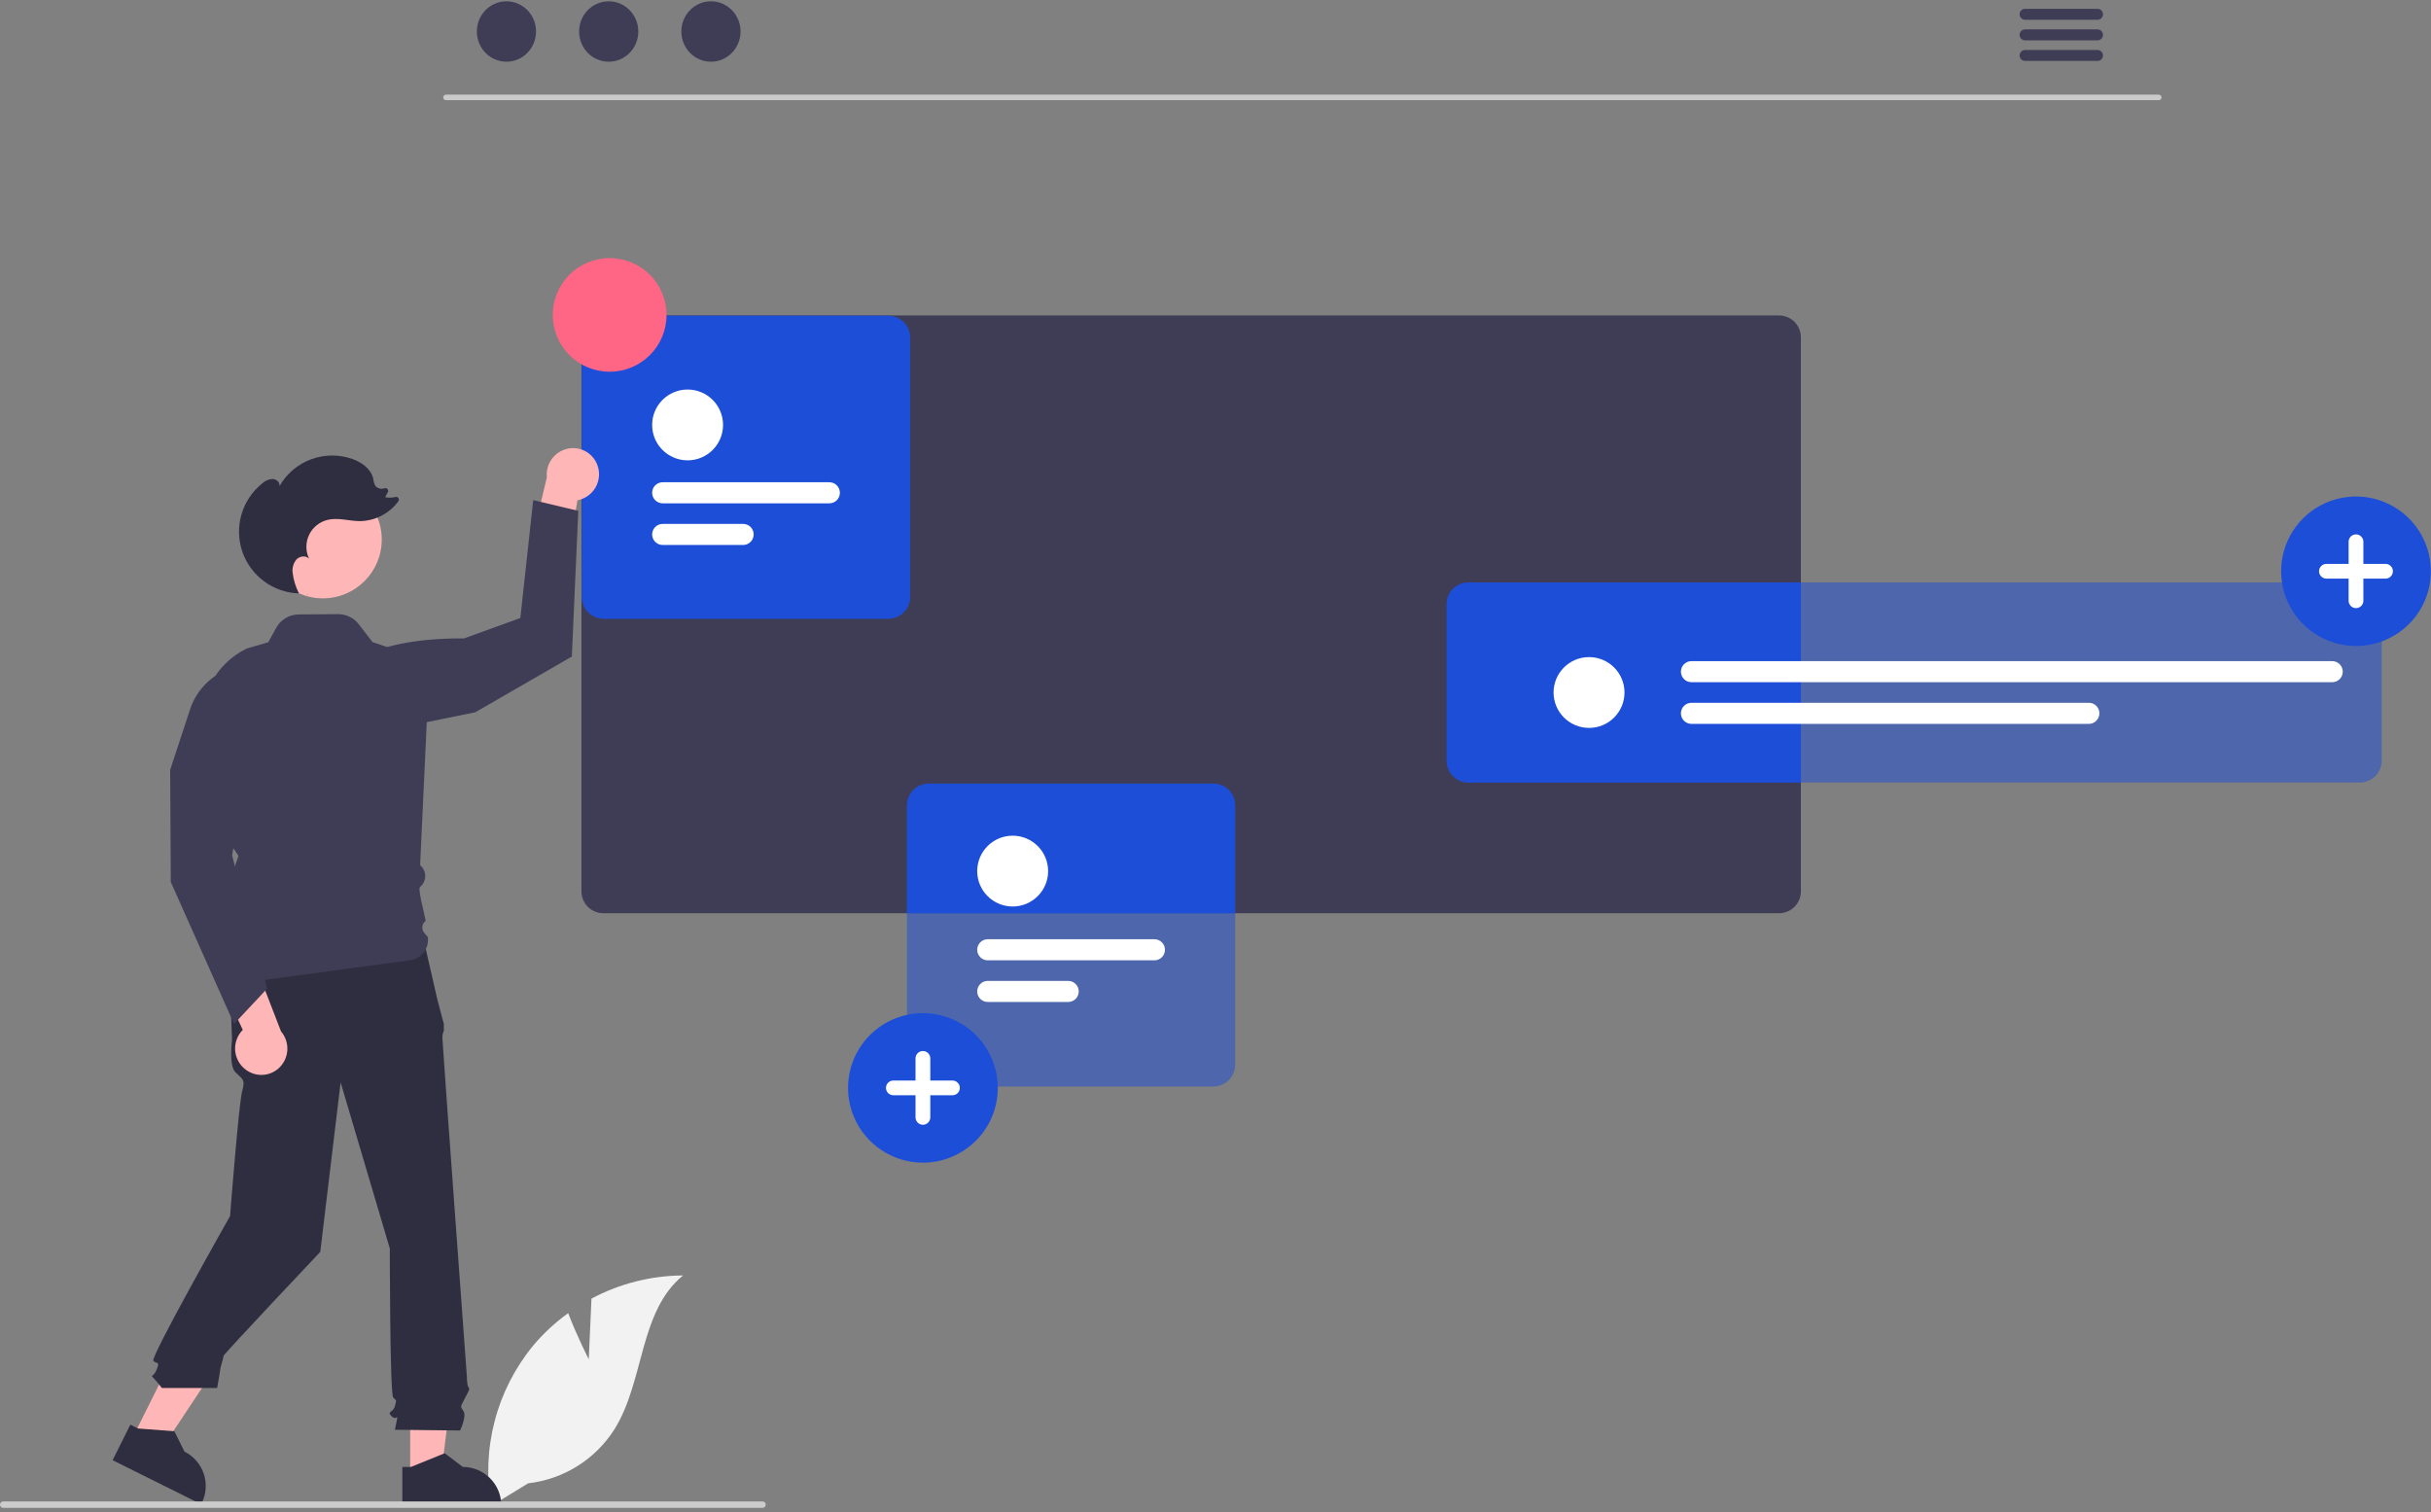 <svg width="352" height="219" viewBox="0 0 352 219" fill="none" xmlns="http://www.w3.org/2000/svg">
<rect x="0" y="0" width="352" height="219" fill="#808080" stroke="none"/>
<g clip-path="url(#clip0_775_109)">
<path d="M85.252 196.831L85.644 188.044C89.724 185.866 94.274 184.716 98.9 184.693C92.534 189.891 93.329 199.91 89.013 206.9C87.65 209.07 85.815 210.905 83.645 212.271C81.475 213.637 79.025 214.497 76.476 214.789L71.148 218.046C70.417 213.976 70.578 209.796 71.621 205.795C72.663 201.793 74.562 198.065 77.186 194.867C78.676 193.087 80.385 191.502 82.272 190.148C83.548 193.508 85.252 196.831 85.252 196.831Z" fill="#F2F2F2"/>
<path d="M312.598 14.504H64.564C64.46 14.502 64.361 14.459 64.288 14.385C64.216 14.31 64.175 14.211 64.175 14.107C64.175 14.003 64.216 13.903 64.288 13.829C64.361 13.754 64.46 13.711 64.564 13.709H312.598C312.702 13.711 312.801 13.754 312.874 13.829C312.947 13.903 312.988 14.003 312.988 14.107C312.988 14.211 312.947 14.31 312.874 14.385C312.801 14.459 312.702 14.502 312.598 14.504Z" fill="#CACACA"/>
<path d="M73.333 8.937C75.7 8.937 77.619 6.978 77.619 4.562C77.619 2.146 75.7 0.188 73.333 0.188C70.967 0.188 69.048 2.146 69.048 4.562C69.048 6.978 70.967 8.937 73.333 8.937Z" fill="#3F3D56"/>
<path d="M88.138 8.937C90.505 8.937 92.424 6.978 92.424 4.562C92.424 2.146 90.505 0.188 88.138 0.188C85.771 0.188 83.853 2.146 83.853 4.562C83.853 6.978 85.771 8.937 88.138 8.937Z" fill="#3F3D56"/>
<path d="M102.943 8.937C105.31 8.937 107.228 6.978 107.228 4.562C107.228 2.146 105.31 0.188 102.943 0.188C100.576 0.188 98.657 2.146 98.657 4.562C98.657 6.978 100.576 8.937 102.943 8.937Z" fill="#3F3D56"/>
<path d="M303.727 1.272H293.21C293.002 1.276 292.803 1.361 292.657 1.51C292.511 1.659 292.43 1.859 292.43 2.067C292.43 2.275 292.511 2.475 292.657 2.624C292.803 2.772 293.002 2.858 293.21 2.862H303.727C303.935 2.858 304.134 2.772 304.28 2.624C304.426 2.475 304.507 2.275 304.507 2.067C304.507 1.859 304.426 1.659 304.28 1.51C304.134 1.361 303.935 1.276 303.727 1.272Z" fill="#3F3D56"/>
<path d="M303.727 4.256H293.21C293.002 4.26 292.803 4.346 292.657 4.495C292.511 4.643 292.43 4.843 292.43 5.051C292.43 5.26 292.511 5.46 292.657 5.608C292.803 5.757 293.002 5.842 293.21 5.847H303.727C303.935 5.842 304.134 5.757 304.28 5.608C304.426 5.46 304.507 5.26 304.507 5.051C304.507 4.843 304.426 4.643 304.28 4.495C304.134 4.346 303.935 4.26 303.727 4.256Z" fill="#3F3D56"/>
<path d="M303.727 7.237H293.21C293.002 7.241 292.803 7.327 292.657 7.475C292.511 7.624 292.43 7.824 292.43 8.032C292.43 8.24 292.511 8.44 292.657 8.589C292.803 8.738 293.002 8.823 293.21 8.827H303.727C303.935 8.823 304.134 8.738 304.28 8.589C304.426 8.44 304.507 8.24 304.507 8.032C304.507 7.824 304.426 7.624 304.28 7.475C304.134 7.327 303.935 7.241 303.727 7.237Z" fill="#3F3D56"/>
<path d="M257.601 45.678H87.357C86.518 45.678 85.713 46.011 85.12 46.603C84.526 47.195 84.192 47.998 84.191 48.835V129.079C84.192 129.917 84.526 130.721 85.12 131.313C85.713 131.906 86.518 132.239 87.357 132.24H257.601C258.439 132.238 259.243 131.905 259.836 131.312C260.428 130.72 260.762 129.917 260.762 129.079V48.835C260.761 47.998 260.428 47.196 259.835 46.604C259.243 46.012 258.439 45.679 257.601 45.678Z" fill="#3F3D56"/>
<path d="M212.632 84.337C211.794 84.338 210.99 84.671 210.398 85.263C209.805 85.855 209.472 86.657 209.471 87.494V110.161C209.471 110.998 209.805 111.801 210.397 112.394C210.99 112.986 211.794 113.32 212.632 113.322H260.762V84.337H212.632Z" fill="#1D4ED8"/>
<path opacity="0.5" d="M341.691 113.32H212.634C211.795 113.319 210.991 112.986 210.398 112.394C209.804 111.802 209.471 110.998 209.47 110.161V87.495C209.471 86.657 209.804 85.854 210.398 85.262C210.991 84.67 211.795 84.337 212.634 84.336H341.691C342.529 84.337 343.334 84.67 343.927 85.262C344.52 85.854 344.854 86.657 344.855 87.495V110.161C344.854 110.998 344.52 111.802 343.927 112.394C343.334 112.986 342.529 113.319 341.691 113.32Z" fill="#1D4ED8"/>
<path d="M230.087 105.404C232.922 105.404 235.221 103.109 235.221 100.277C235.221 97.445 232.922 95.15 230.087 95.15C227.251 95.15 224.952 97.445 224.952 100.277C224.952 103.109 227.251 105.404 230.087 105.404Z" fill="white"/>
<path d="M337.692 98.787H244.918C244.512 98.787 244.123 98.626 243.836 98.34C243.55 98.054 243.389 97.666 243.389 97.261C243.389 96.856 243.55 96.468 243.836 96.181C244.123 95.895 244.512 95.734 244.918 95.734H337.692C338.098 95.734 338.486 95.895 338.773 96.181C339.06 96.468 339.221 96.856 339.221 97.261C339.221 97.666 339.06 98.054 338.773 98.34C338.486 98.626 338.098 98.787 337.692 98.787Z" fill="white"/>
<path d="M302.455 104.82H244.918C244.512 104.82 244.123 104.659 243.836 104.373C243.55 104.086 243.389 103.698 243.389 103.293C243.389 102.888 243.55 102.5 243.836 102.214C244.123 101.927 244.512 101.766 244.918 101.766H302.455C302.861 101.766 303.25 101.927 303.537 102.214C303.823 102.5 303.984 102.888 303.984 103.293C303.984 103.698 303.823 104.086 303.537 104.373C303.25 104.659 302.861 104.82 302.455 104.82Z" fill="white"/>
<path d="M59.39 213.865L63.834 213.865L65.948 196.751H59.39L59.39 213.865Z" fill="#FFB6B6"/>
<path d="M58.257 212.417L59.508 212.416L64.391 210.434L67.008 212.416C68.487 212.416 69.905 213.003 70.951 214.047C71.997 215.091 72.585 216.508 72.585 217.985V218.166L58.257 218.166L58.257 212.417Z" fill="#2F2E41"/>
<path d="M19.24 208.096L23.217 210.076L32.755 195.7L26.885 192.779L19.24 208.096Z" fill="#FFB6B6"/>
<path d="M18.873 206.295L19.992 206.852L25.248 207.253L26.705 210.193C28.029 210.852 29.036 212.009 29.506 213.409C29.975 214.81 29.868 216.339 29.209 217.661L29.128 217.823L16.305 211.441L18.873 206.295Z" fill="#2F2E41"/>
<path d="M61.359 136.139L33.106 136.875L33.597 150.613C33.597 150.613 33.106 154.293 34.089 155.274C35.072 156.255 35.563 156.255 35.072 157.973C34.58 159.69 33.31 176.097 33.31 176.097C33.31 176.097 21.714 196.57 22.206 197.061C22.697 197.552 23.188 197.061 22.697 198.288C22.206 199.514 21.714 199.024 22.206 199.514C22.641 199.983 23.051 200.474 23.434 200.986H31.442C31.442 200.986 31.89 198.533 31.89 198.288C31.89 198.042 32.381 196.57 32.381 196.325C32.381 196.08 46.373 181.278 46.373 181.278L49.321 156.746L56.445 180.787C56.445 180.787 56.445 201.884 56.937 202.375C57.428 202.865 57.428 202.62 57.182 203.601C56.937 204.583 55.954 204.337 56.691 205.073C57.428 205.809 57.674 204.583 57.428 205.809L57.182 207.036L66.621 207.141C66.621 207.141 67.604 205.073 67.112 204.337C66.621 203.601 66.65 203.802 67.25 202.598C67.849 201.394 68.095 201.148 67.849 200.903C67.604 200.658 67.604 199.353 67.604 199.353C67.604 199.353 64.061 151.104 64.061 150.368C64.043 149.989 64.113 149.611 64.265 149.264V148.265L63.324 144.726L61.359 136.139Z" fill="#2F2E41"/>
<path d="M341.139 93.544C338.995 93.544 336.899 92.909 335.116 91.72C333.333 90.53 331.944 88.84 331.123 86.862C330.303 84.883 330.088 82.707 330.506 80.607C330.924 78.507 331.957 76.578 333.473 75.064C334.989 73.55 336.921 72.519 339.024 72.102C341.127 71.684 343.307 71.898 345.288 72.718C347.269 73.537 348.962 74.924 350.153 76.705C351.344 78.485 351.98 80.578 351.98 82.719C351.98 85.59 350.838 88.343 348.805 90.374C346.772 92.404 344.014 93.544 341.139 93.544Z" fill="#1D4ED8"/>
<path d="M345.417 81.651H342.209V78.448C342.209 78.165 342.096 77.893 341.895 77.693C341.695 77.492 341.423 77.38 341.139 77.38C340.856 77.38 340.584 77.492 340.383 77.693C340.182 77.893 340.07 78.165 340.07 78.448V81.651H336.861C336.721 81.651 336.582 81.678 336.452 81.732C336.322 81.786 336.204 81.864 336.104 81.963C336.004 82.063 335.926 82.18 335.872 82.31C335.818 82.44 335.79 82.579 335.79 82.719C335.79 82.86 335.818 82.999 335.872 83.128C335.926 83.258 336.004 83.376 336.104 83.475C336.204 83.574 336.322 83.653 336.452 83.706C336.582 83.76 336.721 83.787 336.861 83.787H340.07V86.991C340.07 87.274 340.182 87.545 340.383 87.746C340.584 87.946 340.856 88.058 341.139 88.058C341.423 88.058 341.695 87.946 341.895 87.746C342.096 87.545 342.209 87.274 342.209 86.991V83.787H345.417C345.7 83.787 345.973 83.674 346.173 83.474C346.374 83.274 346.486 83.002 346.486 82.719C346.486 82.436 346.374 82.164 346.173 81.964C345.973 81.764 345.7 81.651 345.417 81.651Z" fill="white"/>
<path d="M175.686 113.467H134.495C133.655 113.468 132.851 113.801 132.257 114.394C131.664 114.986 131.33 115.79 131.329 116.628V132.24H178.847V116.628C178.846 115.79 178.513 114.987 177.921 114.395C177.328 113.802 176.524 113.469 175.686 113.467Z" fill="#1D4ED8"/>
<path opacity="0.5" d="M175.684 157.335H134.493C133.654 157.334 132.85 157.001 132.257 156.409C131.664 155.817 131.33 155.014 131.329 154.176V116.626C131.33 115.789 131.664 114.985 132.257 114.393C132.85 113.801 133.654 113.468 134.493 113.467H175.684C176.523 113.468 177.327 113.801 177.92 114.393C178.514 114.985 178.847 115.789 178.848 116.626V154.176C178.847 155.014 178.514 155.817 177.921 156.409C177.327 157.001 176.523 157.334 175.684 157.335Z" fill="#1D4ED8"/>
<path d="M146.63 131.265C149.465 131.265 151.764 128.97 151.764 126.138C151.764 123.307 149.465 121.011 146.63 121.011C143.794 121.011 141.495 123.307 141.495 126.138C141.495 128.97 143.794 131.265 146.63 131.265Z" fill="white"/>
<path d="M167.153 139.058H143.024C142.619 139.058 142.23 138.897 141.943 138.611C141.656 138.324 141.495 137.936 141.495 137.531C141.495 137.126 141.656 136.738 141.943 136.452C142.23 136.165 142.619 136.004 143.024 136.004H167.153C167.559 136.004 167.948 136.165 168.235 136.452C168.521 136.738 168.682 137.126 168.682 137.531C168.682 137.936 168.521 138.324 168.235 138.611C167.948 138.897 167.559 139.058 167.153 139.058Z" fill="white"/>
<path d="M154.668 145.09H143.024C142.619 145.09 142.23 144.93 141.943 144.643C141.656 144.357 141.495 143.969 141.495 143.564C141.495 143.159 141.656 142.77 141.943 142.484C142.23 142.198 142.619 142.037 143.024 142.037H154.668C155.073 142.037 155.462 142.198 155.749 142.484C156.036 142.77 156.197 143.159 156.197 143.564C156.197 143.969 156.036 144.357 155.749 144.643C155.462 144.93 155.073 145.09 154.668 145.09Z" fill="white"/>
<path d="M133.634 168.356C131.49 168.356 129.394 167.721 127.611 166.531C125.828 165.342 124.439 163.651 123.618 161.673C122.798 159.695 122.583 157.519 123.001 155.419C123.42 153.319 124.452 151.39 125.968 149.876C127.484 148.362 129.416 147.331 131.519 146.913C133.622 146.496 135.802 146.71 137.783 147.529C139.764 148.349 141.457 149.736 142.648 151.516C143.84 153.297 144.475 155.39 144.475 157.531C144.475 160.402 143.333 163.155 141.3 165.185C139.267 167.215 136.509 168.356 133.634 168.356Z" fill="#1D4ED8"/>
<path d="M137.912 156.463H134.704V153.259C134.704 152.976 134.591 152.704 134.391 152.504C134.19 152.304 133.918 152.191 133.634 152.191C133.351 152.191 133.079 152.304 132.878 152.504C132.678 152.704 132.565 152.976 132.565 153.259V156.463H129.357C129.216 156.462 129.077 156.49 128.947 156.543C128.817 156.597 128.699 156.676 128.599 156.775C128.5 156.874 128.421 156.992 128.367 157.121C128.313 157.251 128.285 157.39 128.285 157.531C128.285 157.671 128.313 157.81 128.367 157.94C128.421 158.069 128.5 158.187 128.599 158.286C128.699 158.386 128.817 158.464 128.947 158.518C129.077 158.571 129.216 158.599 129.357 158.598H132.565V161.802C132.565 162.085 132.678 162.357 132.878 162.557C133.079 162.757 133.351 162.87 133.634 162.87C133.918 162.87 134.19 162.757 134.391 162.557C134.591 162.357 134.704 162.085 134.704 161.802V158.598H137.912C138.196 158.598 138.468 158.486 138.668 158.286C138.869 158.085 138.981 157.814 138.981 157.531C138.981 157.247 138.869 156.976 138.668 156.775C138.468 156.575 138.196 156.463 137.912 156.463Z" fill="white"/>
<path d="M128.616 89.596H87.425C86.586 89.595 85.782 89.261 85.189 88.669C84.595 88.077 84.262 87.274 84.261 86.436V48.886C84.262 48.049 84.595 47.246 85.189 46.653C85.782 46.061 86.586 45.728 87.425 45.727H128.616C129.455 45.728 130.259 46.061 130.852 46.653C131.445 47.246 131.779 48.049 131.78 48.886V86.436C131.779 87.274 131.445 88.077 130.852 88.669C130.259 89.261 129.455 89.595 128.616 89.596Z" fill="#1D4ED8"/>
<path d="M99.561 66.659C102.397 66.659 104.696 64.364 104.696 61.532C104.696 58.701 102.397 56.405 99.561 56.405C96.725 56.405 94.427 58.701 94.427 61.532C94.427 64.364 96.725 66.659 99.561 66.659Z" fill="#1D4ED8"/>
<path d="M120.085 72.885H95.956C95.55 72.885 95.161 72.724 94.875 72.438C94.588 72.151 94.427 71.763 94.427 71.358C94.427 70.953 94.588 70.565 94.875 70.279C95.161 69.992 95.55 69.832 95.956 69.832H120.085C120.491 69.832 120.879 69.992 121.166 70.279C121.453 70.565 121.614 70.953 121.614 71.358C121.614 71.763 121.453 72.151 121.166 72.438C120.879 72.724 120.491 72.885 120.085 72.885Z" fill="#1D4ED8"/>
<path d="M107.599 78.918H95.956C95.55 78.918 95.161 78.757 94.875 78.47C94.588 78.184 94.427 77.796 94.427 77.391C94.427 76.986 94.588 76.597 94.875 76.311C95.161 76.025 95.55 75.864 95.956 75.864H107.599C108.005 75.864 108.394 76.025 108.681 76.311C108.967 76.597 109.128 76.986 109.128 77.391C109.128 77.796 108.967 78.184 108.681 78.47C108.394 78.757 108.005 78.918 107.599 78.918Z" fill="#1D4ED8"/>
<path opacity="0.5" d="M128.616 89.596H87.425C86.586 89.595 85.782 89.261 85.189 88.669C84.595 88.077 84.262 87.274 84.261 86.436V48.886C84.262 48.049 84.595 47.246 85.189 46.653C85.782 46.061 86.586 45.728 87.425 45.727H128.616C129.455 45.728 130.259 46.061 130.852 46.653C131.445 47.246 131.779 48.049 131.78 48.886V86.436C131.779 87.274 131.445 88.077 130.852 88.669C130.259 89.261 129.455 89.595 128.616 89.596Z" fill="#1D4ED8"/>
<path d="M99.561 66.659C102.397 66.659 104.696 64.364 104.696 61.532C104.696 58.701 102.397 56.405 99.561 56.405C96.725 56.405 94.427 58.701 94.427 61.532C94.427 64.364 96.725 66.659 99.561 66.659Z" fill="white"/>
<path d="M120.085 72.885H95.956C95.55 72.885 95.161 72.724 94.875 72.438C94.588 72.151 94.427 71.763 94.427 71.358C94.427 70.953 94.588 70.565 94.875 70.279C95.161 69.992 95.55 69.832 95.956 69.832H120.085C120.491 69.832 120.879 69.992 121.166 70.279C121.453 70.565 121.614 70.953 121.614 71.358C121.614 71.763 121.453 72.151 121.166 72.438C120.879 72.724 120.491 72.885 120.085 72.885Z" fill="white"/>
<path d="M107.599 78.918H95.956C95.55 78.918 95.161 78.757 94.875 78.47C94.588 78.184 94.427 77.796 94.427 77.391C94.427 76.986 94.588 76.597 94.875 76.311C95.161 76.025 95.55 75.864 95.956 75.864H107.599C108.005 75.864 108.394 76.025 108.681 76.311C108.967 76.597 109.128 76.986 109.128 77.391C109.128 77.796 108.967 78.184 108.681 78.47C108.394 78.757 108.005 78.918 107.599 78.918Z" fill="white"/>
<path d="M88.275 53.829C92.824 53.829 96.512 50.147 96.512 45.604C96.512 41.061 92.824 37.378 88.275 37.378C83.725 37.378 80.037 41.061 80.037 45.604C80.037 50.147 83.725 53.829 88.275 53.829Z" fill="#FF6584"/>
<path d="M110.88 217.879C110.88 217.941 110.868 218.001 110.844 218.058C110.821 218.115 110.787 218.166 110.743 218.209C110.7 218.253 110.648 218.287 110.592 218.31C110.535 218.334 110.474 218.346 110.413 218.345H0.467C0.343 218.345 0.224 218.296 0.137 218.209C0.049 218.122 0 218.003 0 217.879C0 217.756 0.049 217.637 0.137 217.55C0.224 217.462 0.343 217.413 0.467 217.413H110.413C110.474 217.413 110.535 217.425 110.592 217.448C110.648 217.472 110.7 217.506 110.743 217.549C110.787 217.593 110.821 217.644 110.844 217.701C110.868 217.757 110.88 217.818 110.88 217.879Z" fill="#CCCCCC"/>
<path d="M86.514 67.391C86.853 68.337 86.806 69.377 86.383 70.288C85.961 71.199 85.197 71.908 84.255 72.262C84.047 72.339 83.832 72.398 83.614 72.438L81.438 85.74L76.335 81.034L79.183 69.125C79.078 68.121 79.372 67.116 80.003 66.328C80.633 65.539 81.549 65.03 82.553 64.91C83.397 64.814 84.249 65.007 84.969 65.457C85.689 65.908 86.234 66.59 86.514 67.391Z" fill="#FFB6B6"/>
<path d="M48.852 97.53C48.852 97.53 52.812 92.305 67.185 92.448L75.343 89.488L77.208 72.422L83.733 73.974L82.801 95.073L68.818 103.141L50.484 106.864L48.852 97.53Z" fill="#3F3D56"/>
<path d="M46.747 86.644C51.459 86.644 55.278 82.83 55.278 78.126C55.278 73.421 51.459 69.608 46.747 69.608C42.036 69.608 38.217 73.421 38.217 78.126C38.217 82.83 42.036 86.644 46.747 86.644Z" fill="#FFB6B6"/>
<path d="M32.309 142.712C32.294 142.712 32.279 142.71 32.264 142.706C32.107 142.662 31.983 142.628 32.551 137.72L33.164 133.841L32.566 130.416L31.558 129.41L33.177 127.794L34.536 123.94L32.185 120.462L29.488 106.238C29.024 103.783 29.385 101.245 30.513 99.015C31.641 96.786 33.475 94.991 35.729 93.908L38.85 92.997L39.986 90.918C40.305 90.334 40.775 89.845 41.346 89.504C41.918 89.162 42.571 88.979 43.237 88.974L48.953 88.931C49.53 88.927 50.1 89.056 50.618 89.309C51.136 89.561 51.589 89.93 51.941 90.386L53.935 92.975L62.205 95.78L60.834 125.282C61.051 125.464 61.229 125.69 61.355 125.944C61.481 126.198 61.553 126.475 61.567 126.759C61.58 127.042 61.534 127.325 61.432 127.59C61.33 127.854 61.174 128.095 60.974 128.296C60.889 128.383 60.82 128.454 60.778 128.5C60.639 128.698 60.9 130.174 61.223 131.428L61.638 133.348C61.505 133.443 61.393 133.564 61.309 133.704C61.226 133.845 61.172 134 61.152 134.162C61.132 134.324 61.145 134.489 61.192 134.645C61.239 134.801 61.317 134.946 61.423 135.071L61.951 135.694C62.055 136.475 61.845 137.265 61.367 137.892C60.888 138.519 60.18 138.931 59.398 139.037C51.84 140.064 32.349 142.712 32.309 142.712Z" fill="#3F3D56"/>
<path d="M44.565 86.227C44.529 86.147 44.492 86.066 44.456 85.986C44.47 85.986 44.484 85.988 44.498 85.988L44.565 86.227Z" fill="#2F2E41"/>
<path d="M37.98 69.995C38.385 69.613 38.911 69.386 39.467 69.353C40.019 69.371 40.578 69.868 40.464 70.407C41.477 68.616 43.09 67.238 45.019 66.516C46.948 65.793 49.07 65.773 51.013 66.457C52.384 66.94 53.729 67.906 54.044 69.324C54.075 69.696 54.186 70.057 54.37 70.382C54.529 70.556 54.736 70.679 54.965 70.737C55.193 70.795 55.434 70.785 55.657 70.708L55.671 70.704C55.747 70.678 55.829 70.675 55.907 70.696C55.985 70.718 56.055 70.762 56.107 70.823C56.16 70.884 56.192 70.959 56.201 71.04C56.21 71.12 56.195 71.2 56.158 71.272L55.77 71.994C56.259 72.103 56.767 72.092 57.251 71.963C57.331 71.942 57.416 71.946 57.494 71.975C57.572 72.004 57.639 72.056 57.686 72.125C57.732 72.194 57.757 72.275 57.756 72.358C57.754 72.441 57.727 72.521 57.678 72.588C57.034 73.469 56.192 74.188 55.22 74.686C54.249 75.185 53.174 75.45 52.081 75.461C50.531 75.452 48.965 74.918 47.457 75.274C46.873 75.412 46.328 75.678 45.861 76.054C45.394 76.43 45.017 76.905 44.758 77.445C44.499 77.985 44.364 78.576 44.364 79.174C44.363 79.773 44.497 80.365 44.755 80.905C44.292 80.399 43.396 80.519 42.922 81.015C42.704 81.281 42.542 81.588 42.448 81.918C42.353 82.249 42.328 82.595 42.373 82.936C42.499 83.979 42.81 84.992 43.289 85.928C41.457 85.871 39.685 85.255 38.215 84.161C36.744 83.067 35.645 81.549 35.066 79.812C34.487 78.075 34.456 76.201 34.977 74.446C35.498 72.69 36.546 71.137 37.98 69.995Z" fill="#2F2E41"/>
<path d="M35.633 154.929C34.817 154.342 34.265 153.458 34.096 152.468C33.927 151.478 34.155 150.462 34.73 149.638C34.857 149.456 35 149.286 35.158 149.129L29.401 136.939L36.276 137.928L40.689 149.352C41.345 150.12 41.673 151.114 41.601 152.12C41.529 153.127 41.063 154.065 40.304 154.731C39.664 155.289 38.852 155.612 38.003 155.648C37.154 155.684 36.318 155.43 35.633 154.929Z" fill="#FFB6B6"/>
<path d="M33.889 148.273L24.729 127.716L24.638 111.48L27.525 102.71C27.917 101.52 28.544 100.421 29.368 99.477C30.192 98.533 31.198 97.764 32.325 97.215C33.453 96.665 34.679 96.347 35.931 96.279C37.184 96.212 38.437 96.395 39.617 96.819L39.681 96.842L39.708 96.904C39.814 97.153 42.236 103.134 35.053 115.439L33.607 123.859L38.68 143.159L33.889 148.273Z" fill="#3F3D56"/>
</g>
<defs>
<clipPath id="clip0_775_109">
<rect width="351.98" height="218.158" fill="white" transform="translate(0 0.188)"/>
</clipPath>
</defs>
</svg>
